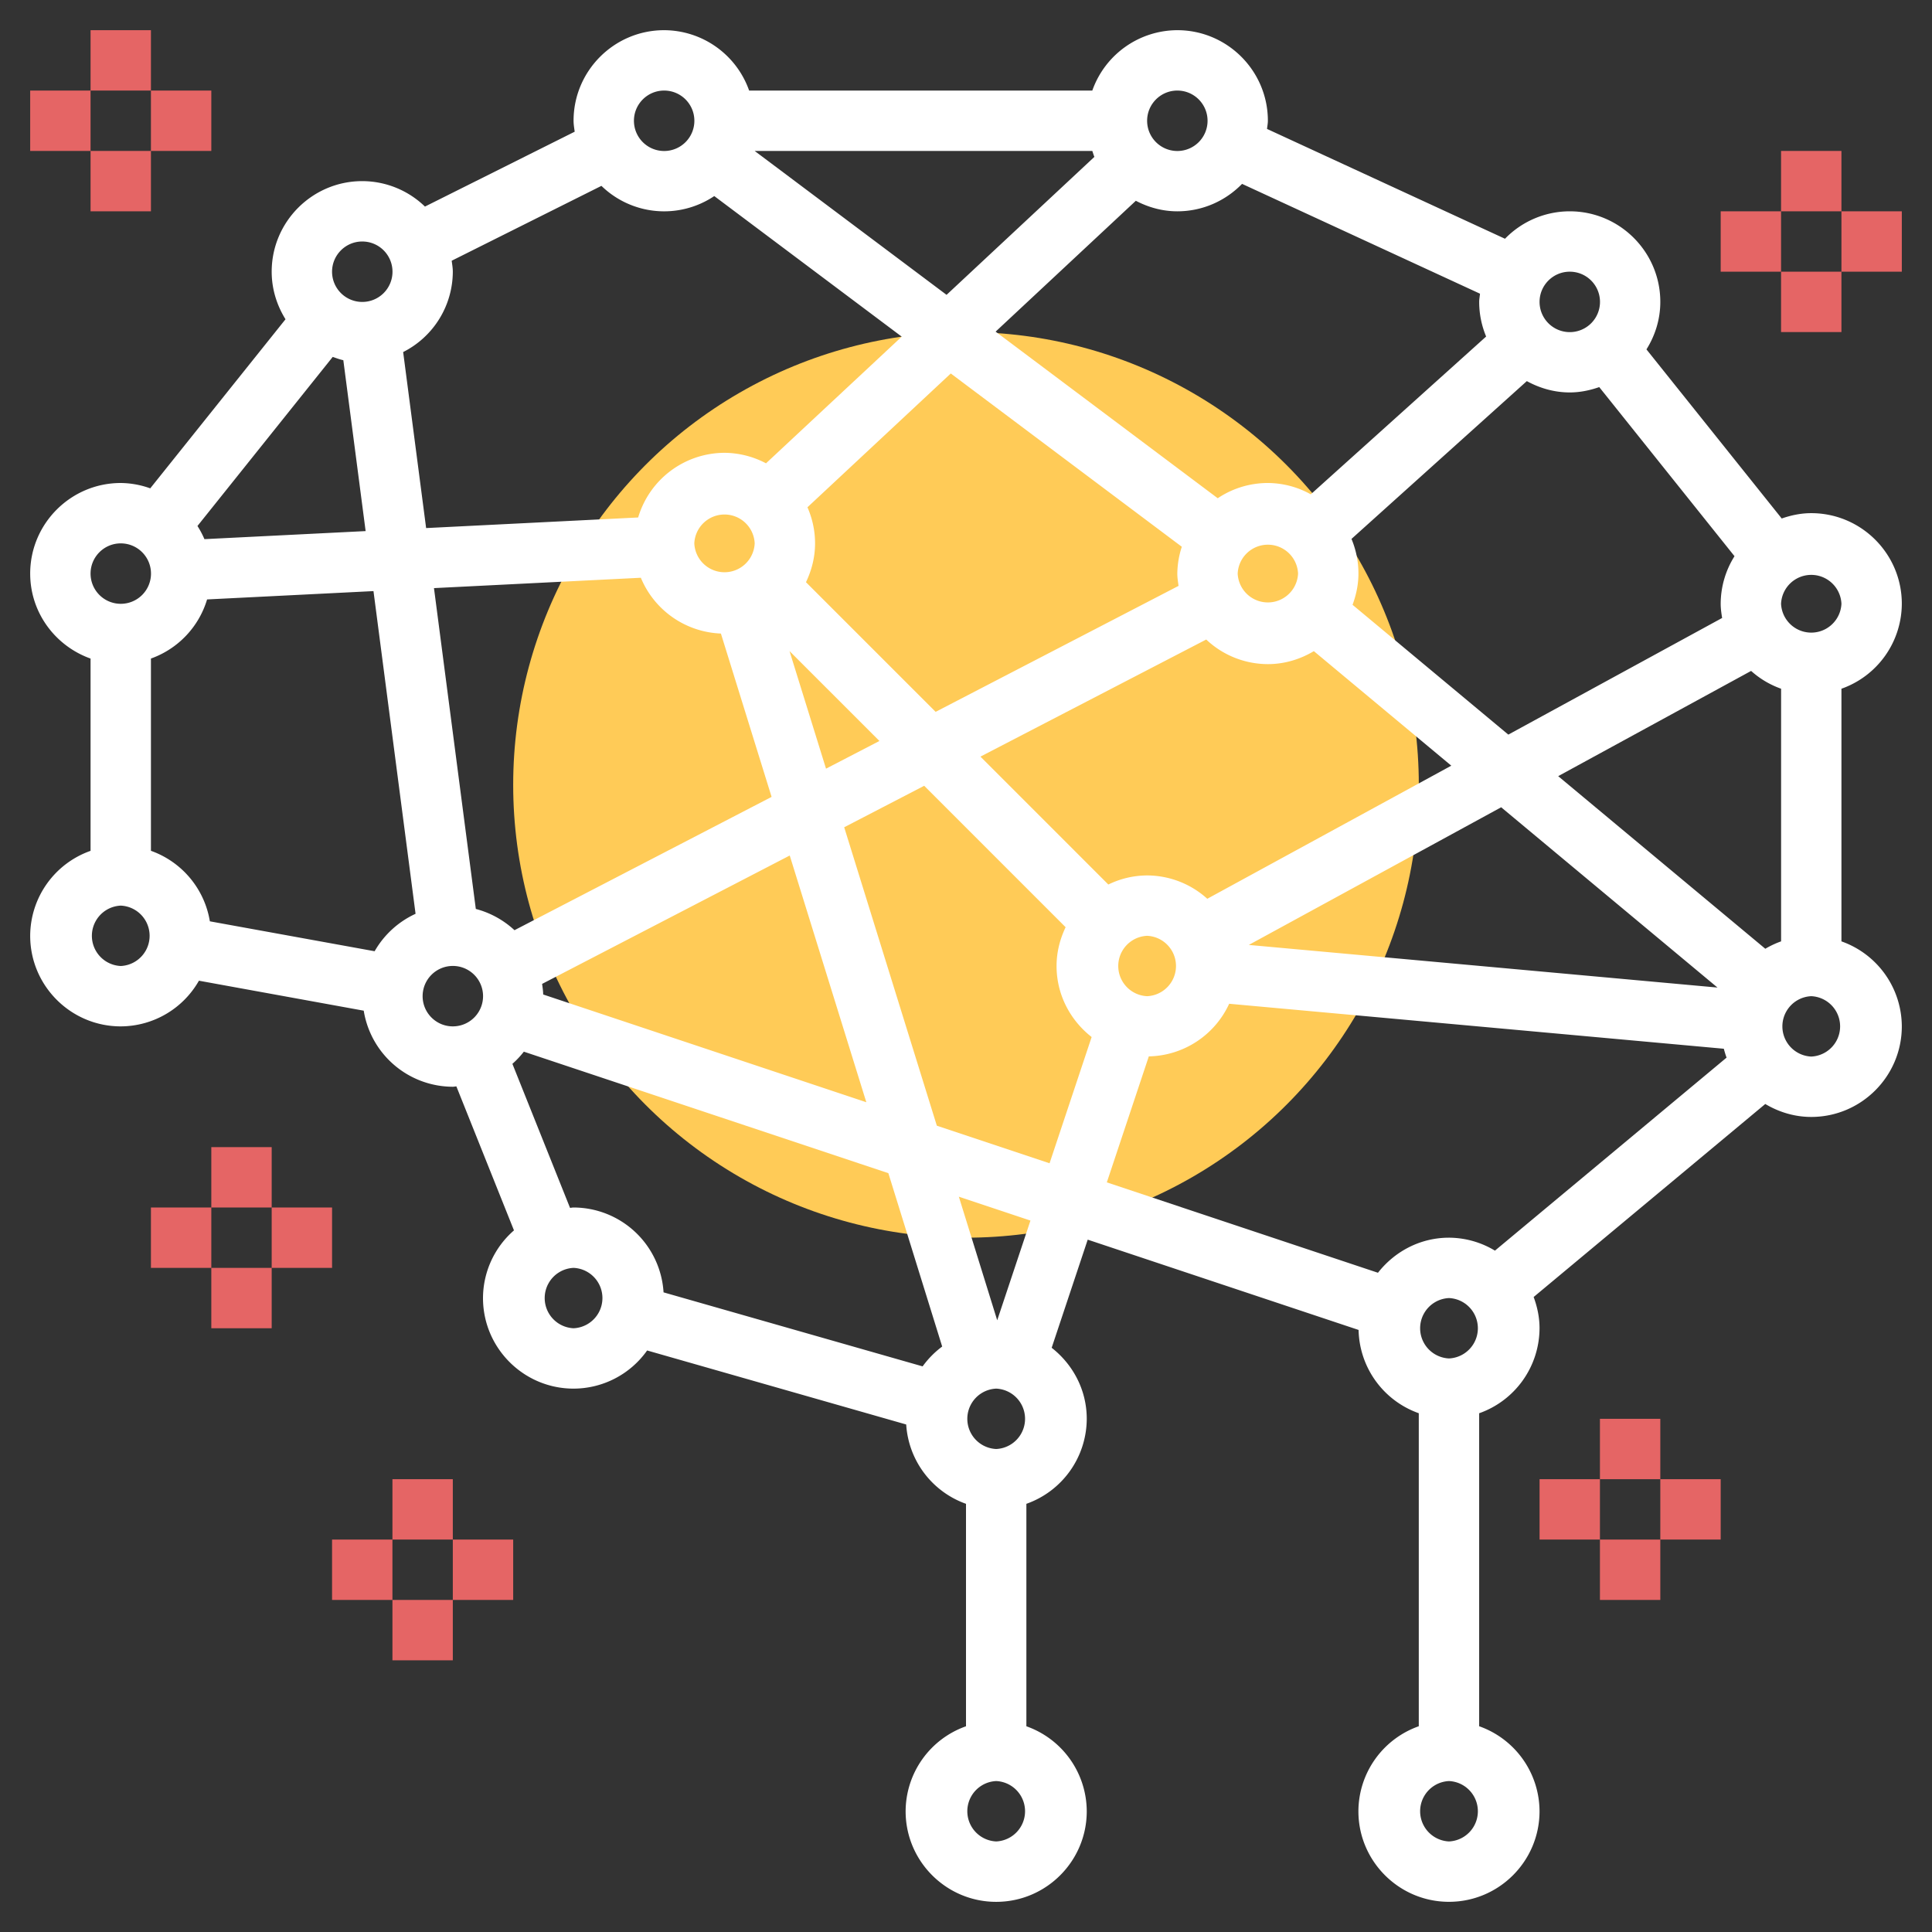 <svg viewBox="0 0 64 64" xml:space="preserve" xmlns="http://www.w3.org/2000/svg" enable-background="new 0 0 64 64"><rect x="0" y="0" width="64" height="64" fill="#333333" stroke="none"/><circle cx="32" cy="26" r="15" fill="#ffcb57" class="fill-ffcb57"></circle><path d="M61 31.184v-8.369a2.996 2.996 0 0 0 2-2.816c0-1.654-1.346-3-3-3-.344 0-.67.07-.978.177l-4.481-5.602c.286-.457.459-.994.459-1.574 0-1.654-1.346-3-3-3a2.99 2.99 0 0 0-2.145.909l-7.883-3.638C41.981 4.18 42 4.093 42 4c0-1.654-1.346-3-3-3a2.996 2.996 0 0 0-2.816 2H24.816A2.996 2.996 0 0 0 22 1c-1.654 0-3 1.346-3 3 0 .124.022.243.037.363l-4.96 2.48A2.99 2.99 0 0 0 12 6c-1.654 0-3 1.346-3 3 0 .58.173 1.117.458 1.576l-4.481 5.601A2.962 2.962 0 0 0 4 16c-1.654 0-3 1.346-3 3 0 1.302.839 2.402 2 2.816v6.369A2.994 2.994 0 0 0 1 31c0 1.654 1.346 3 3 3a2.991 2.991 0 0 0 2.59-1.513l5.459.993A2.997 2.997 0 0 0 15 36c.041 0 .078-.01.118-.012l1.908 4.77A2.983 2.983 0 0 0 16 43c0 1.654 1.346 3 3 3a2.991 2.991 0 0 0 2.437-1.264l8.582 2.452A2.99 2.99 0 0 0 32 49.816v7.369a2.996 2.996 0 0 0-2 2.816c0 1.654 1.346 3 3 3s3-1.346 3-3a2.996 2.996 0 0 0-2-2.816v-7.369A2.996 2.996 0 0 0 36 47c0-.958-.46-1.804-1.162-2.353l1.194-3.582 8.973 2.991a2.992 2.992 0 0 0 1.994 2.759v10.369a2.996 2.996 0 0 0-2 2.816c0 1.654 1.346 3 3 3s3-1.346 3-3a2.996 2.996 0 0 0-2-2.816V46.816a2.996 2.996 0 0 0 2-2.816c0-.365-.075-.711-.195-1.035l7.673-6.394c.448.266.965.429 1.523.429 1.654 0 3-1.346 3-3a2.996 2.996 0 0 0-2-2.816zm-43.006 1.76c-.002-.12-.02-.235-.036-.351l8.203-4.253 2.537 8.173-10.704-3.569zm-2.232-2.834-1.386-10.628 6.853-.343a2.997 2.997 0 0 0 2.652 1.848l1.679 5.411-8.517 4.416a3.007 3.007 0 0 0-1.281-.704zm-8.99-12.25a2.928 2.928 0 0 0-.231-.436l4.481-5.601c.116.04.23.083.351.109l.739 5.661-5.34.267zm6.583-6.198A2.992 2.992 0 0 0 15 9c0-.124-.022-.243-.037-.363l4.96-2.48a2.98 2.98 0 0 0 3.738.338l6.21 4.657-4.496 4.196A2.982 2.982 0 0 0 24 15a2.994 2.994 0 0 0-2.86 2.142l-7.024.351-.761-5.831zm22.898-6.465-4.897 4.57L24.999 5h11.185c.024.066.041.133.069.197zm2.788 14.211-8.047 4.173-4.295-4.295c.187-.392.301-.824.301-1.286 0-.426-.092-.829-.252-1.196l4.748-4.432 7.653 5.74A2.968 2.968 0 0 0 39 19c0 .14.023.273.041.408zM25 18a1.001 1.001 0 0 1-2 0 1.001 1.001 0 0 1 2 0zm4.132 6.546-1.769.917-1.209-3.895 2.978 2.978zm-1.167 2.858 2.65-1.374 4.685 4.685c-.186.391-.3.823-.3 1.285 0 .959.46 1.804 1.162 2.353l-1.394 4.182-3.734-1.245-3.069-9.886zM38 33a1.001 1.001 0 0 1 0-2 1.001 1.001 0 0 1 0 2zm0-4a2.95 2.95 0 0 0-1.285.301l-4.237-4.237 7.48-3.879A2.978 2.978 0 0 0 42 22c.558 0 1.075-.163 1.523-.43l4.553 3.794-8.083 4.409A2.982 2.982 0 0 0 38 29zm12.578-16.375c.425.232.905.375 1.422.375.344 0 .669-.07.977-.177l4.481 5.602A2.974 2.974 0 0 0 57 20c0 .161.023.317.048.471l-7.083 3.864-5.16-4.3c.12-.324.195-.67.195-1.035 0-.407-.083-.794-.23-1.148l5.808-5.227zm7.9 18.804-6.861-5.718 6.391-3.486c.287.258.622.458.993.59v8.369a3.009 3.009 0 0 0-.523.245zM43 19a1.001 1.001 0 0 1-2 0 1.001 1.001 0 0 1 2 0zm6.728 7.742 7.166 5.972-15.526-1.412 8.36-4.56zM61 20a1.001 1.001 0 0 1-2 0 1.001 1.001 0 0 1 2 0zM52 9a1.001 1.001 0 1 1-1 1c0-.551.448-1 1-1zm-2.973.729C49.019 9.82 49 9.907 49 10c0 .407.083.794.23 1.148l-5.809 5.227A2.948 2.948 0 0 0 42 16a2.98 2.98 0 0 0-1.661.505l-7.358-5.519 4.645-4.335c.413.216.876.349 1.374.349.841 0 1.6-.35 2.145-.909l7.882 3.638zM39 3a1.001 1.001 0 1 1-1 1c0-.551.448-1 1-1zM22 3a1.001 1.001 0 1 1-1 1c0-.551.448-1 1-1zM12 8a1.001 1.001 0 1 1-1 1c0-.551.448-1 1-1zM4 18a1.001 1.001 0 1 1-1 1c0-.551.448-1 1-1zm0 14a1.001 1.001 0 0 1 0-2 1.001 1.001 0 0 1 0 2zm1-3.816v-6.369a2.993 2.993 0 0 0 1.86-1.958l5.512-.276 1.394 10.69a3.001 3.001 0 0 0-1.356 1.24l-5.458-.991A2.994 2.994 0 0 0 5 28.184zM14 33a1.001 1.001 0 1 1 1 1c-.552 0-1-.449-1-1zm2.974 2.241a2.95 2.95 0 0 0 .379-.403l12.075 4.025 1.783 5.743a3.013 3.013 0 0 0-.648.657l-8.582-2.452A2.995 2.995 0 0 0 19 40c-.04 0-.078.01-.117.012l-1.909-4.771zM19 44a1.001 1.001 0 0 1 0-2 1.001 1.001 0 0 1 0 2zm14 17a1.001 1.001 0 0 1 0-2 1.001 1.001 0 0 1 0 2zm0-13a1.001 1.001 0 0 1 0-2 1.001 1.001 0 0 1 0 2zm.034-4.264-1.271-4.094 2.372.791-1.101 3.303zm5.022-8.742a2.994 2.994 0 0 0 2.662-1.743l16.386 1.49c.026.1.056.198.091.294l-7.673 6.394A2.969 2.969 0 0 0 48 41c-.958 0-1.804.46-2.353 1.162l-8.982-2.994 1.391-4.174zM48 61a1.001 1.001 0 0 1 0-2 1.001 1.001 0 0 1 0 2zm0-16a1.001 1.001 0 0 1 0-2 1.001 1.001 0 0 1 0 2zm12-10a1.001 1.001 0 0 1 0-2 1.001 1.001 0 0 1 0 2z" fill="#ffffff" class="fill-3f3a34"></path><path d="M3 1h2v2H3zM3 5h2v2H3zM5 3h2v2H5zM1 3h2v2H1zM53 47h2v2h-2zM53 51h2v2h-2zM55 49h2v2h-2zM51 49h2v2h-2zM59 5h2v2h-2zM59 9h2v2h-2zM61 7h2v2h-2zM57 7h2v2h-2zM13 49h2v2h-2zM13 53h2v2h-2zM15 51h2v2h-2zM11 51h2v2h-2zM7 38h2v2H7zM7 42h2v2H7zM9 40h2v2H9zM5 40h2v2H5z" fill="#e56565" class="fill-e56565"></path></svg>